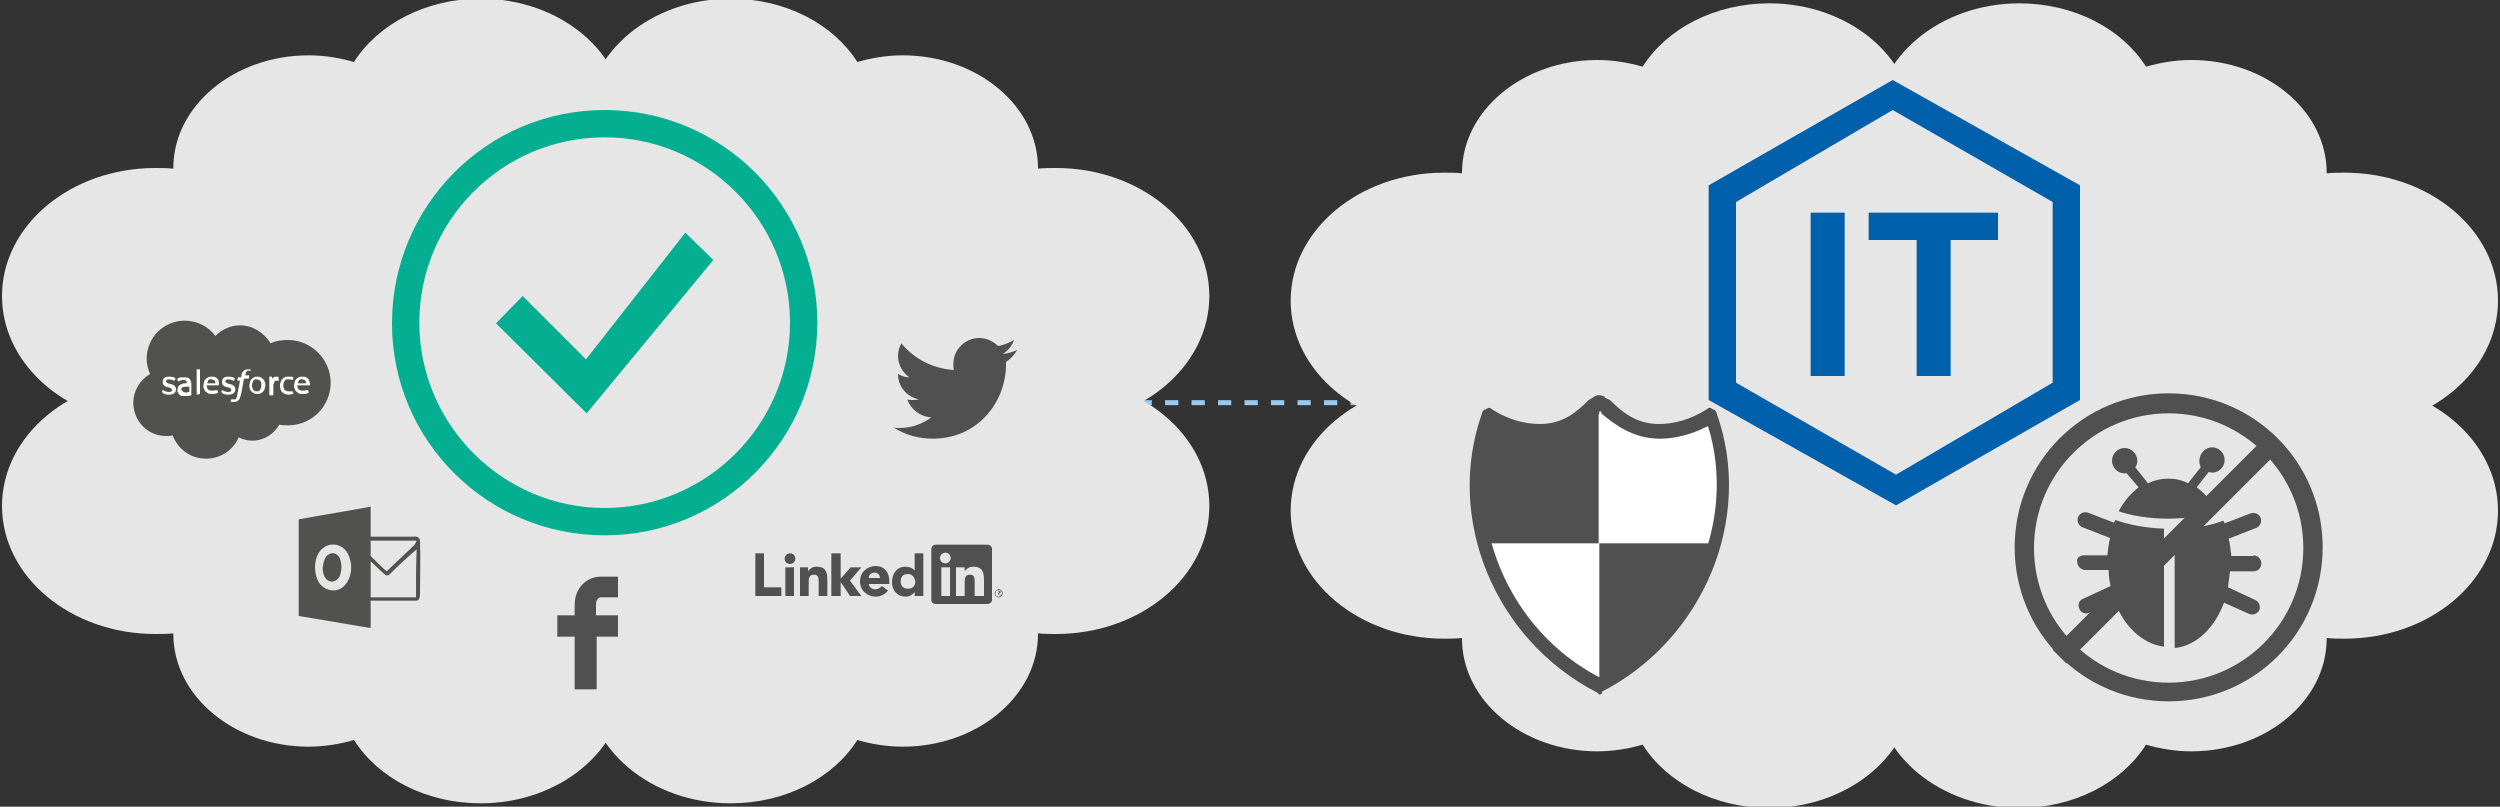 <?xml version="1.0" encoding="utf-8"?>
<!-- Generator: Adobe Illustrator 19.2.1, SVG Export Plug-In . SVG Version: 6.00 Build 0)  -->
<svg version="1.1" xmlns="http://www.w3.org/2000/svg" xmlns:xlink="http://www.w3.org/1999/xlink" x="0px" y="0px"
	 viewBox="0 0 375 121" enable-background="new 0 0 375 121" xml:space="preserve">
<rect x="0" y="0" width="375" height="121" fill="#333333" stroke="none"/>
<g id="desktop_management">
	<g>
		<g>
			<g>
				<line fill="none" stroke="#99C9EF" stroke-width="0.75" stroke-miterlimit="10" x1="104.2" y1="60.4" x2="105.2" y2="60.4"/>
				
					<line fill="none" stroke="#99C9EF" stroke-width="0.75" stroke-miterlimit="10" stroke-dasharray="1.987,1.987" x1="107.2" y1="60.4" x2="277.1" y2="60.4"/>
				<line fill="none" stroke="#99C9EF" stroke-width="0.75" stroke-miterlimit="10" x1="278.1" y1="60.4" x2="279.1" y2="60.4"/>
			</g>
		</g>
		<g>
			<path fill="#E6E6E6" d="M115,31.5c-2.4-7.9-10.9-13.7-21.1-13.7c-0.1,0-0.1,0-0.2,0v0c0-9.9-9.7-18-21.6-18
				c-8.2,0-15.4,3.8-19,9.5c-2.1-0.6-4.4-1-6.8-1c-11.2,0-20.3,7.6-20.3,16.9c0,0.1,0,0.1,0,0.1c-0.9-0.1-1.8-0.1-2.7-0.1
				c-12.7,0-23,8.6-23,19.2c0,10.6,10.3,19.2,23,19.2l84.3,0l0,0c11,0,19.9-7.4,19.9-16.6C127.6,39.9,122.4,34,115,31.5"/>
			<path fill="#E6E6E6" d="M115,88.8c-2.4,7.9-10.9,13.7-21.1,13.7c-0.1,0-0.1,0-0.2,0v0c0,9.9-9.7,18-21.6,18
				c-8.2,0-15.4-3.8-19-9.5c-2.1,0.6-4.4,1-6.8,1c-11.2,0-20.3-7.6-20.3-16.9c0-0.1,0-0.1,0-0.1c-0.9,0.1-1.8,0.1-2.7,0.1
				c-12.7,0-23-8.6-23-19.2c0-10.6,10.3-19.2,23-19.2l84.3,0l0,0c11,0,19.9,7.4,19.9,16.6C127.6,80.4,122.4,86.3,115,88.8"/>
			<path fill="#E6E6E6" d="M66.7,31.5c2.4-7.9,10.9-13.7,21.1-13.7c0.1,0,0.1,0,0.2,0v0c0-9.9,9.7-18,21.6-18c8.2,0,15.4,3.8,19,9.5
				c2.1-0.6,4.4-1,6.8-1c11.2,0,20.3,7.6,20.3,16.9c0,0.1,0,0.1,0,0.1c0.9-0.1,1.8-0.1,2.7-0.1c12.7,0,23,8.6,23,19.2
				c0,10.6-10.3,19.2-23,19.2l-84.3,0l0,0c-11,0-19.9-7.4-19.9-16.6C54.2,39.9,59.4,34,66.7,31.5"/>
			<path fill="#E6E6E6" d="M66.7,88.8c2.4,7.9,10.9,13.7,21.1,13.7c0.1,0,0.1,0,0.2,0v0c0,9.9,9.7,18,21.6,18c8.2,0,15.4-3.8,19-9.5
				c2.1,0.6,4.4,1,6.8,1c11.2,0,20.3-7.6,20.3-16.9c0-0.1,0-0.1,0-0.1c0.9,0.1,1.8,0.1,2.7,0.1c12.7,0,23-8.6,23-19.2
				c0-10.6-10.3-19.2-23-19.2l-84.3,0l0,0c-11,0-19.9,7.4-19.9,16.6C54.2,80.4,59.4,86.3,66.7,88.8"/>
		</g>
		<g>
			<path fill="#E6E6E6" d="M308.3,32.2c-2.4-7.9-10.9-13.7-21.1-13.7c-0.1,0-0.1,0-0.2,0v0c0-9.9-9.7-18-21.6-18
				c-8.2,0-15.4,3.8-19,9.5c-2.1-0.6-4.4-1-6.8-1c-11.2,0-20.3,7.6-20.3,16.9c0,0.1,0,0.1,0,0.1c-0.9-0.1-1.8-0.1-2.7-0.1
				c-12.7,0-23,8.6-23,19.2c0,10.6,10.3,19.2,23,19.2l84.3,0l0,0c11,0,19.9-7.4,19.9-16.6C320.8,40.6,315.6,34.7,308.3,32.2"/>
			<path fill="#E6E6E6" d="M308.3,89.5c-2.4,7.9-10.9,13.7-21.1,13.7c-0.1,0-0.1,0-0.2,0v0c0,9.9-9.7,18-21.6,18
				c-8.2,0-15.4-3.8-19-9.5c-2.1,0.6-4.4,1-6.8,1c-11.2,0-20.3-7.6-20.3-16.9c0-0.1,0-0.1,0-0.1c-0.9,0.1-1.8,0.1-2.7,0.1
				c-12.7,0-23-8.6-23-19.2c0-10.6,10.3-19.2,23-19.2l84.3,0l0,0c11,0,19.9,7.4,19.9,16.6C320.8,81.1,315.6,87,308.3,89.5"/>
			<path fill="#E6E6E6" d="M260,32.2c2.4-7.9,10.9-13.7,21.1-13.7c0.1,0,0.1,0,0.2,0v0c0-9.9,9.7-18,21.6-18c8.2,0,15.4,3.8,19,9.5
				c2.1-0.6,4.4-1,6.8-1c11.2,0,20.3,7.6,20.3,16.9c0,0.1,0,0.1,0,0.1c0.9-0.1,1.8-0.1,2.7-0.1c12.7,0,23,8.6,23,19.2
				c0,10.6-10.3,19.2-23,19.2l-84.3,0l0,0c-11,0-19.9-7.4-19.9-16.6C247.4,40.6,252.6,34.7,260,32.2"/>
			<path fill="#E6E6E6" d="M260,89.5c2.4,7.9,10.9,13.7,21.1,13.7c0.1,0,0.1,0,0.2,0v0c0,9.9,9.7,18,21.6,18c8.2,0,15.4-3.8,19-9.5
				c2.1,0.6,4.4,1,6.8,1c11.2,0,20.3-7.6,20.3-16.9c0-0.1,0-0.1,0-0.1c0.9,0.1,1.8,0.1,2.7,0.1c12.7,0,23-8.6,23-19.2
				c0-10.6-10.3-19.2-23-19.2l-84.3,0l0,0c-11,0-19.9,7.4-19.9,16.6C247.4,81.1,252.6,87,260,89.5"/>
		</g>
		<path fill="#04AF91" d="M90.7,16.5c17.6,0,31.9,14.3,31.9,31.9s-14.3,31.9-31.9,31.9S58.8,66.1,58.8,48.5S73,16.5,90.7,16.5z
			 M90.7,20.6c-15.4,0-27.8,12.5-27.8,27.8s12.5,27.8,27.8,27.8s27.8-12.5,27.8-27.8S106,20.6,90.7,20.6z"/>
		<path fill="#04AF91" d="M78.4,44.4l9.5,9.5l14.9-19L107,39L88,62L74.4,48.5L78.4,44.4z"/>
		<g>
			<path fill="#515150" d="M32.3,50.4c1-1,2.3-1.6,3.7-1.6c1.9,0,3.6,1.1,4.6,2.7c0.8-0.4,1.7-0.5,2.6-0.5c3.5,0,6.4,2.9,6.4,6.4
				c0,3.5-2.8,6.4-6.4,6.4c-0.4,0-0.8,0-1.3-0.1c-0.8,1.4-2.3,2.4-4.1,2.4c-0.7,0-1.4-0.2-2-0.5c-0.8,1.9-2.7,3.2-4.9,3.2
				c-2.3,0-4.2-1.4-5-3.5c-0.3,0.1-0.7,0.1-1,0.1c-2.7,0-4.9-2.2-4.9-5c0-1.8,1-3.4,2.5-4.3c-0.3-0.7-0.5-1.5-0.5-2.3
				c0-3.2,2.6-5.7,5.7-5.7C29.6,48.1,31.3,49,32.3,50.4"/>
			<path fill="#FFFFFF" d="M24.3,58.8C24.3,58.9,24.3,58.9,24.3,58.8c0.1,0.1,0.1,0.1,0.2,0.2c0.3,0.2,0.6,0.2,0.9,0.2
				c0.6,0,1-0.3,1-0.8v0c0-0.5-0.4-0.7-0.8-0.8l-0.1,0c-0.3-0.1-0.6-0.2-0.6-0.4v0c0-0.2,0.2-0.3,0.4-0.3c0.3,0,0.6,0.1,0.8,0.2
				c0,0,0.1,0,0.1,0c0,0,0.1-0.3,0.1-0.3c0,0,0-0.1,0-0.1c-0.2-0.1-0.5-0.2-0.9-0.2l-0.1,0c-0.6,0-0.9,0.3-0.9,0.8v0
				c0,0.5,0.4,0.7,0.8,0.8l0.1,0c0.3,0.1,0.5,0.2,0.5,0.4v0c0,0.2-0.2,0.3-0.4,0.3c-0.1,0-0.4,0-0.8-0.2c0,0-0.1,0-0.1-0.1
				c0,0-0.1,0-0.1,0L24.3,58.8z"/>
			<path fill="#FFFFFF" d="M33.2,58.8C33.1,58.9,33.2,58.9,33.2,58.8c0.1,0.1,0.1,0.1,0.2,0.2c0.3,0.2,0.6,0.2,0.9,0.2
				c0.6,0,1-0.3,1-0.8v0c0-0.5-0.4-0.7-0.8-0.8l-0.1,0c-0.3-0.1-0.6-0.2-0.6-0.4v0c0-0.2,0.2-0.3,0.4-0.3c0.3,0,0.6,0.1,0.8,0.2
				c0,0,0.1,0,0.1,0c0,0,0.1-0.3,0.1-0.3c0,0,0-0.1,0-0.1c-0.2-0.1-0.5-0.2-0.9-0.2l-0.1,0c-0.6,0-0.9,0.3-0.9,0.8v0
				c0,0.5,0.4,0.7,0.8,0.8l0.1,0c0.3,0.1,0.5,0.2,0.5,0.4v0c0,0.2-0.2,0.3-0.4,0.3c-0.1,0-0.4,0-0.8-0.2c0,0-0.1,0-0.1-0.1
				c0,0-0.1,0-0.1,0L33.2,58.8z"/>
			<path fill="#FFFFFF" d="M39.7,57.3c0-0.2-0.1-0.3-0.2-0.4c-0.1-0.1-0.2-0.2-0.4-0.3c-0.2-0.1-0.3-0.1-0.5-0.1
				c-0.2,0-0.4,0-0.5,0.1c-0.2,0.1-0.3,0.2-0.4,0.3c-0.1,0.1-0.2,0.3-0.2,0.4c0,0.2-0.1,0.3-0.1,0.5c0,0.2,0,0.4,0.1,0.5
				c0,0.2,0.1,0.3,0.2,0.4c0.1,0.1,0.2,0.2,0.4,0.3s0.3,0.1,0.5,0.1c0.2,0,0.4,0,0.5-0.1c0.2-0.1,0.3-0.2,0.4-0.3
				c0.1-0.1,0.2-0.3,0.2-0.4c0-0.2,0.1-0.3,0.1-0.5C39.8,57.6,39.8,57.4,39.7,57.3 M39.2,57.8c0,0.3-0.1,0.5-0.2,0.7
				c-0.1,0.2-0.3,0.2-0.5,0.2c-0.2,0-0.4-0.1-0.5-0.2c-0.1-0.2-0.2-0.4-0.2-0.7c0-0.3,0.1-0.5,0.2-0.7c0.1-0.2,0.3-0.2,0.5-0.2
				c0.2,0,0.4,0.1,0.5,0.2C39.2,57.3,39.2,57.5,39.2,57.8"/>
			<path fill-rule="evenodd" clip-rule="evenodd" fill="#FFFFFF" d="M43.9,58.7C43.8,58.6,43.8,58.6,43.9,58.7c-0.1,0-0.2,0-0.3,0
				c-0.1,0-0.2,0-0.3,0c-0.2,0-0.4-0.1-0.6-0.2c-0.1-0.1-0.2-0.4-0.2-0.7c0-0.3,0.1-0.5,0.2-0.7c0.1-0.2,0.3-0.2,0.6-0.2
				c0.2,0,0.4,0,0.5,0.1c0,0,0,0,0.1,0c0-0.1,0.1-0.2,0.1-0.3c0,0,0-0.1,0-0.1c-0.1,0-0.2-0.1-0.3-0.1c-0.1,0-0.2,0-0.4,0
				c-0.2,0-0.4,0-0.6,0.1c-0.2,0.1-0.3,0.2-0.4,0.3c-0.1,0.1-0.2,0.3-0.2,0.4c-0.1,0.2-0.1,0.3-0.1,0.5c0,0.4,0.1,0.8,0.3,1
				c0.2,0.2,0.6,0.4,1,0.4c0.3,0,0.5-0.1,0.7-0.1c0,0,0,0,0-0.1L43.9,58.7z"/>
			<path fill-rule="evenodd" clip-rule="evenodd" fill="#FFFFFF" d="M46.4,57.2c0-0.2-0.1-0.3-0.2-0.4c-0.1-0.1-0.2-0.2-0.3-0.2
				c-0.1-0.1-0.3-0.1-0.5-0.1c-0.2,0-0.4,0-0.6,0.1c-0.2,0.1-0.3,0.2-0.4,0.3c-0.1,0.1-0.2,0.3-0.2,0.4c0,0.2-0.1,0.4-0.1,0.5
				c0,0.2,0,0.4,0.1,0.5c0.1,0.2,0.1,0.3,0.2,0.4c0.1,0.1,0.3,0.2,0.4,0.3c0.2,0.1,0.4,0.1,0.6,0.1c0.5,0,0.8-0.1,0.9-0.2
				c0,0,0,0,0-0.1l-0.1-0.3c0,0-0.1,0-0.1,0c-0.1,0-0.3,0.1-0.7,0.1c-0.3,0-0.5-0.1-0.6-0.2c-0.1-0.1-0.2-0.3-0.2-0.6l1.7,0
				c0,0,0,0,0,0C46.5,57.9,46.6,57.6,46.4,57.2 M44.7,57.5c0-0.2,0.1-0.3,0.1-0.4c0.1-0.2,0.3-0.2,0.5-0.2c0.2,0,0.4,0.1,0.5,0.2
				c0.1,0.1,0.1,0.2,0.1,0.4L44.7,57.5z"/>
			<path fill-rule="evenodd" clip-rule="evenodd" fill="#FFFFFF" d="M32.8,57.2c0-0.2-0.1-0.3-0.2-0.4c-0.1-0.1-0.2-0.2-0.3-0.2
				c-0.1-0.1-0.3-0.1-0.5-0.1c-0.2,0-0.4,0-0.6,0.1c-0.2,0.1-0.3,0.2-0.4,0.3c-0.1,0.1-0.2,0.3-0.2,0.4c0,0.2-0.1,0.4-0.1,0.5
				c0,0.2,0,0.4,0.1,0.5c0.1,0.2,0.1,0.3,0.2,0.4c0.1,0.1,0.3,0.2,0.4,0.3c0.2,0.1,0.4,0.1,0.6,0.1c0.5,0,0.8-0.1,0.9-0.2
				c0,0,0,0,0-0.1l-0.1-0.3c0,0-0.1,0-0.1,0c-0.1,0-0.3,0.1-0.7,0.1c-0.3,0-0.5-0.1-0.6-0.2c-0.1-0.1-0.2-0.3-0.2-0.6l1.7,0
				c0,0,0,0,0,0C32.8,57.9,32.9,57.6,32.8,57.2 M31.1,57.5c0-0.2,0.1-0.3,0.1-0.4c0.1-0.2,0.3-0.2,0.5-0.2c0.2,0,0.4,0.1,0.5,0.2
				c0.1,0.1,0.1,0.2,0.1,0.4L31.1,57.5z"/>
			<path fill="#FFFFFF" d="M28,57.5c-0.1,0-0.2,0-0.3,0c-0.1,0-0.3,0-0.4,0.1c-0.1,0-0.3,0.1-0.4,0.2c-0.1,0.1-0.2,0.2-0.2,0.3
				s-0.1,0.2-0.1,0.4c0,0.2,0,0.3,0.1,0.4c0.1,0.1,0.1,0.2,0.2,0.3c0.1,0.1,0.2,0.1,0.3,0.2c0.1,0,0.3,0,0.5,0c0.2,0,0.3,0,0.5,0
				c0.2,0,0.4-0.1,0.4-0.1c0.1,0,0.1,0,0.1,0c0,0,0-0.1,0-0.1l0-1.6c0-0.3-0.1-0.6-0.3-0.8c-0.2-0.2-0.4-0.2-0.8-0.2
				c-0.1,0-0.3,0-0.5,0c0,0-0.4,0.1-0.5,0.2c0,0,0,0,0,0.1l0.1,0.3c0,0,0.1,0,0.1,0s0,0,0,0c0.3-0.2,0.7-0.2,0.7-0.2
				c0.2,0,0.3,0,0.4,0.1c0.1,0.1,0.1,0.2,0.1,0.4v0.1C28.2,57.5,28,57.5,28,57.5 M27.4,58.7c-0.1-0.1-0.1-0.1-0.1-0.1
				c0-0.1-0.1-0.1-0.1-0.2c0-0.1,0-0.3,0.2-0.3c0,0,0.1-0.1,0.5-0.1c0.2,0,0.5,0,0.5,0v0.8c0,0-0.2,0-0.5,0.1
				C27.5,58.8,27.4,58.7,27.4,58.7"/>
			<path fill-rule="evenodd" clip-rule="evenodd" fill="#FFFFFF" d="M41.8,56.6C41.8,56.5,41.8,56.5,41.8,56.6
				c-0.1-0.1-0.2-0.1-0.3-0.1c-0.2,0-0.3,0-0.4,0.1c-0.1,0-0.2,0.1-0.3,0.2l0-0.2c0,0,0-0.1,0-0.1h-0.4c0,0,0,0,0,0.1v2.6
				c0,0,0,0.1,0.1,0.1h0.4c0,0,0.1,0,0.1-0.1v-1.3c0-0.2,0-0.3,0.1-0.4c0-0.1,0.1-0.2,0.1-0.3c0.1-0.1,0.1-0.1,0.2-0.1
				c0.1,0,0.2,0,0.2,0c0.1,0,0.2,0,0.2,0c0,0,0.1,0,0.1,0C41.7,56.9,41.8,56.6,41.8,56.6"/>
			<path fill-rule="evenodd" clip-rule="evenodd" fill="#FFFFFF" d="M37.6,55.4c-0.1,0-0.1,0-0.2,0c-0.1,0-0.1,0-0.2,0
				c-0.3,0-0.6,0.1-0.7,0.3c-0.2,0.2-0.3,0.4-0.3,0.8l0,0.1h-0.4c0,0,0,0-0.1,0l-0.1,0.4c0,0,0,0.1,0.1,0.1H36l-0.4,2.1
				c0,0.2-0.1,0.3-0.1,0.4c0,0.1-0.1,0.2-0.1,0.2c0,0.1-0.1,0.1-0.2,0.1c-0.1,0-0.1,0-0.2,0c0,0-0.1,0-0.1,0c0,0-0.1,0-0.1,0
				c0,0,0,0-0.1,0c0,0-0.1,0.3-0.1,0.3c0,0,0,0.1,0,0.1c0.1,0,0.1,0,0.2,0c0.1,0,0.2,0,0.3,0c0.2,0,0.3,0,0.4-0.1
				c0.1,0,0.2-0.1,0.3-0.2c0.1-0.1,0.2-0.2,0.2-0.4c0.1-0.2,0.1-0.3,0.2-0.6l0.4-2.2h0.6c0,0,0,0,0.1,0l0.1-0.4c0,0,0-0.1-0.1-0.1
				h-0.5c0,0,0-0.2,0.1-0.4c0-0.1,0.1-0.1,0.1-0.2c0,0,0.1-0.1,0.1-0.1c0.1,0,0.1,0,0.2,0c0.1,0,0.1,0,0.1,0c0.1,0,0.1,0,0.1,0
				c0.1,0,0.1,0,0.1,0L37.6,55.4C37.7,55.4,37.6,55.4,37.6,55.4"/>
			<path fill-rule="evenodd" clip-rule="evenodd" fill="#FFFFFF" d="M30,59.1C30,59.1,30,59.1,30,59.1l-0.5,0.1c0,0,0,0,0-0.1v-3.6
				c0,0,0-0.1,0-0.1l0.5,0c0,0,0,0,0,0.1V59.1z"/>
		</g>
		<path fill="#4F504F" d="M152.6,52.5c-0.7,0.3-1.4,0.5-2.2,0.6c0.8-0.5,1.4-1.2,1.7-2.1c-0.7,0.4-1.6,0.8-2.4,0.9
			c-0.7-0.7-1.7-1.2-2.8-1.2c-2.1,0-3.9,1.7-3.9,3.9c0,0.3,0,0.6,0.1,0.9c-3.2-0.2-6-1.7-7.9-4c-0.3,0.6-0.5,1.2-0.5,1.9
			c0,1.3,0.7,2.5,1.7,3.2c-0.6,0-1.2-0.2-1.7-0.5c0,0,0,0,0,0c0,1.9,1.3,3.4,3.1,3.8c-0.3,0.1-0.7,0.1-1,0.1c-0.2,0-0.5,0-0.7-0.1
			c0.5,1.5,1.9,2.6,3.6,2.7c-1.3,1-3,1.6-4.8,1.6c-0.3,0-0.6,0-0.9-0.1c1.7,1.1,3.7,1.7,5.9,1.7c7.1,0,11-5.9,11-11
			c0-0.2,0-0.3,0-0.5C151.4,54,152.1,53.3,152.6,52.5z"/>
		<g id="fb_3_">
			<g>
				<g>
					<path fill="#4F504F" d="M92.7,89.6l-2.6,0c-0.3,0-0.7,0.4-0.7,1l0,1.7h3.3l0,3.2h-3.2l0,7.9h-3.3l0-7.9h-2.6l0-3.2l2.6,0v-1.6
						c0-2.4,1.7-4.2,3.9-4.2l2.6,0L92.7,89.6z"/>
				</g>
			</g>
		</g>
		<g>
			<g>
				<path fill="#4F504F" d="M149.9,89c0.1,0,0.2-0.1,0.2-0.2c0-0.1-0.1-0.2-0.2-0.2h-0.2v0.6h0.1V89L149.9,89L149.9,89l0.1,0.3h0.1
					L149.9,89L149.9,89z M149.8,88.9h-0.1v-0.2h0.1c0.1,0,0.1,0,0.1,0.1C149.9,88.9,149.9,88.9,149.8,88.9z"/>
				<path fill="#4F504F" d="M149.8,88.4c-0.3,0-0.6,0.3-0.6,0.6c0,0.3,0.3,0.6,0.6,0.6c0.3,0,0.6-0.3,0.6-0.6
					C150.4,88.6,150.1,88.4,149.8,88.4z M149.8,89.5c-0.3,0-0.5-0.2-0.5-0.5c0-0.3,0.2-0.5,0.5-0.5c0.3,0,0.5,0.2,0.5,0.5
					C150.3,89.2,150,89.5,149.8,89.5z"/>
			</g>
			<g>
				<g>
					<polygon fill="#4F504F" points="113.3,83 114.6,83 114.6,88.1 117.2,88.1 117.2,89.4 113.3,89.4 					"/>
					<g>
						<path fill="#4F504F" d="M117.8,85.1h1.3v4.3h-1.3V85.1z M118.5,83c0.4,0,0.8,0.3,0.8,0.8c0,0.4-0.3,0.8-0.8,0.8
							c-0.4,0-0.8-0.3-0.8-0.8C117.7,83.3,118.1,83,118.5,83"/>
					</g>
					<polygon fill="#4F504F" points="124.7,83 126.1,83 126.1,86.8 127.6,85.1 129.2,85.1 127.5,87.1 129.2,89.4 127.5,89.4 
						126.1,87.3 126.1,87.3 126.1,89.4 124.7,89.4 					"/>
					<path fill="#4F504F" d="M119.9,85.1h1.3v0.6h0c0.2-0.3,0.6-0.7,1.3-0.7c1.4,0,1.6,0.9,1.6,2v2.4h-1.3v-2.1c0-0.5,0-1.1-0.7-1.1
						c-0.7,0-0.8,0.5-0.8,1.1v2.1h-1.3V85.1z"/>
					<path fill="#4F504F" d="M132,86.7c0-0.4-0.3-0.8-0.8-0.8c-0.6,0-0.9,0.4-0.9,0.8H132z M133.2,88.6c-0.4,0.5-1.1,0.9-1.8,0.9
						c-1.3,0-2.4-0.9-2.4-2.3c0-1.4,1.1-2.3,2.4-2.3c1.2,0,2,0.9,2,2.3v0.4h-3.1c0.1,0.5,0.5,0.8,1,0.8c0.4,0,0.7-0.2,1-0.5
						L133.2,88.6z"/>
					<path fill="#4F504F" d="M136.2,86.1c-0.7,0-1.1,0.4-1.1,1.1c0,0.7,0.4,1.1,1.1,1.1c0.7,0,1.1-0.4,1.1-1.1
						C137.2,86.6,136.8,86.1,136.2,86.1 M138.4,89.4h-1.2v-0.6h0c-0.2,0.3-0.7,0.7-1.3,0.7c-1.3,0-2.1-0.9-2.1-2.2
						c0-1.2,0.7-2.3,2-2.3c0.6,0,1.1,0.2,1.4,0.6h0V83h1.3V89.4z"/>
				</g>
				<path fill="#4F504F" d="M148.1,81.7h-7.7c-0.4,0-0.7,0.3-0.7,0.6v7.7c0,0.4,0.3,0.6,0.7,0.6h7.7c0.4,0,0.7-0.3,0.7-0.6v-7.7
					C148.8,82,148.5,81.7,148.1,81.7z M142.5,89.4h-1.3v-4.3h1.3V89.4z M141.8,84.5c-0.4,0-0.8-0.3-0.8-0.8c0-0.4,0.3-0.8,0.8-0.8
					c0.4,0,0.8,0.3,0.8,0.8C142.6,84.2,142.2,84.5,141.8,84.5z M147.5,89.4h-1.3v-2.1c0-0.5,0-1.1-0.7-1.1c-0.7,0-0.8,0.5-0.8,1.1
					v2.1h-1.3v-4.3h1.3v0.6h0c0.2-0.3,0.6-0.7,1.3-0.7c1.4,0,1.6,0.9,1.6,2V89.4z"/>
			</g>
		</g>
		<g id="outlook_3_">
			<path fill="#515150" d="M63,81.1c0-0.5-0.6-0.7-1-0.6c-2.2,0-4.3,0-6.4,0c0-1.4,0-2.8,0-4.1V76c-3.2,0.6-7.6,1.3-10.8,1.9
				c0,4.8,0,9.7,0,14.5c3.2,0.5,7.6,1.3,10.8,1.8v-0.2c0-1.3,0-2.6,0-3.9c2.3,0,4.6,0,6.8,0c0.6,0,0.6-0.7,0.6-1.2
				C63,86.3,63.1,83.7,63,81.1z M51.5,88c-1.2,1.1-3.3,0.5-3.9-1.1c-0.7-1.7-0.4-4.4,1.6-5.1c1.2-0.4,2.5,0.2,3,1.3
				C53,84.7,52.8,86.8,51.5,88z M62.4,89.6c-2.3,0-4.6,0-6.8,0c0-1.8,0-3.6,0-5.4c0.8,0.7,1.5,1.5,2.3,2.1c0.4,0.1,0.6-0.2,0.8-0.4
				c1.2-1.2,2.5-2.4,3.8-3.5C62.4,84.7,62.4,87.1,62.4,89.6z M62.1,81.8c-1.4,1.3-2.7,2.6-4.1,3.9c-0.8-0.7-1.6-1.5-2.4-2.3
				c0-0.7,0-1.5,0-2.3c2.3,0,4.6,0,6.9,0C62.4,81.3,62.3,81.6,62.1,81.8z"/>
			<path fill="#515150" d="M49.4,83.1c0.6-0.3,1.2,0,1.5,0.5c0.4,0.8,0.4,1.8,0.1,2.7c-0.2,0.6-0.9,1.1-1.5,0.9
				c-0.8-0.2-1.1-1.2-1.1-2C48.5,84.4,48.7,83.4,49.4,83.1z"/>
		</g>
		<g>
			<path fill="#4F504F" d="M331.8,67.1c1.1,0,1.9,0.9,1.9,1.9c0,1.1-0.9,1.9-1.9,1.9l-0.5-0.1l-1.8,2.3c1.2,0.9,2.3,2.1,3.1,3.6
				c-2.1,0.7-4.7,1.1-7.4,1.1c-2.7,0-5.3-0.4-7.4-1.1c0.8-1.5,1.8-2.7,3-3.6L319,71c-0.1,0-0.2,0-0.3,0c-1.1,0-1.9-0.9-1.9-1.9
				c0-1.1,0.9-1.9,1.9-1.9s1.9,0.9,1.9,1.9c0,0.4-0.1,0.7-0.3,1l1.9,2.4c1-0.5,2-0.7,3.1-0.7c1,0,2,0.2,2.9,0.7l1.9-2.4
				c-0.1-0.3-0.2-0.6-0.2-0.9C329.9,68,330.8,67.1,331.8,67.1z M338,83.3c0.6,0,1.2,0.5,1.2,1.2s-0.5,1.2-1.2,1.2h-3.5
				c-0.1,0.8-0.2,1.6-0.3,2.4l4.1,1.9c0.6,0.3,0.8,1,0.6,1.5c-0.3,0.6-1,0.8-1.5,0.6l-3.8-1.7c-1.4,3.8-4.2,6.5-7.4,6.8V79.4
				c2.7-0.1,5.2-0.5,7.3-1.3l0.2,0.4l3.9-1.5c0.6-0.2,1.3,0.1,1.5,0.7c0.2,0.6-0.1,1.3-0.7,1.5l-4.1,1.6c0.2,0.8,0.3,1.7,0.4,2.6
				H338z M312.6,83.3h3.5c0.1-0.9,0.2-1.7,0.4-2.6l-4.1-1.6c-0.6-0.2-0.9-0.9-0.7-1.5c0.2-0.6,0.9-0.9,1.5-0.7l3.9,1.5l0.2-0.4
				c2,0.7,4.5,1.2,7.3,1.3v17.7c-3.2-0.4-6-3-7.4-6.8l-3.8,1.7c-0.6,0.3-1.3,0-1.5-0.6c-0.3-0.6,0-1.3,0.6-1.5l4.1-1.9
				c-0.2-0.8-0.3-1.6-0.3-2.4h-3.5c-0.6,0-1.2-0.5-1.2-1.2C311.4,83.8,311.9,83.3,312.6,83.3z"/>
			<g>
				<path fill="#4F504F" d="M325.3,59c12.8,0,23.1,10.3,23.1,23.1s-10.3,23.1-23.1,23.1c-12.8,0-23.1-10.3-23.1-23.1
					S312.5,59,325.3,59z M325.3,62c-11.1,0-20.2,9-20.2,20.2s9,20.2,20.2,20.2c11.1,0,20.2-9,20.2-20.2S336.4,62,325.3,62z"/>
				
					<rect x="302.2" y="80.7" transform="matrix(0.707 -0.707 0.707 0.707 37.192 254.056)" fill="#4F504F" width="46.2" height="2.9"/>
			</g>
		</g>
		<path fill="#FFFFFF" d="M223.9,63.9c-4.4,14.1,2.2,30.5,16,37.7c13.8-7.2,20.7-23.6,16.3-37.7c-2.5,1.3-5,1.9-7.2,1.9
			c-4.1,0-6.9-2.2-8.8-3.8c0-0.3,0-0.3-0.3-0.3V62c-1.9,1.6-4.7,3.8-8.8,3.8C228.9,65.8,226.4,65.2,223.9,63.9"/>
		<path fill="#4F504F" d="M223.9,63.9c-4.4,14.1,2.2,30.5,16,37.7c13.8-7.2,20.7-23.6,16.3-37.7c-2.5,1.3-5,1.9-7.2,1.9
			c-4.1,0-6.9-2.2-8.8-3.8c0-0.3,0-0.3-0.3-0.3V62c-1.9,1.6-4.7,3.8-8.8,3.8C228.9,65.8,226.4,65.2,223.9,63.9 M239.9,104.2
			l-0.3-0.3C224.2,96,216.7,77.8,222.3,62c0-0.3,0.3-0.6,0.6-0.6c0.3-0.3,0.6-0.3,0.9,0c2.5,1.6,5,2.2,7.2,2.2
			c3.5,0,5.6-1.9,7.2-3.5c0.3-0.3,0.6-0.3,0.9-0.6c0.6-0.3,0.9-0.3,1.6,0c0,0.3,0.6,0.3,0.9,0.6c1.6,1.6,3.8,3.5,7.2,3.5
			c2.2,0,4.7-0.6,7.2-2.2c0.3-0.3,0.6-0.3,0.9,0c0.3,0,0.6,0.3,0.6,0.6c5.6,15.7-1.9,33.9-17.3,41.8
			C240.5,103.8,240.2,104.2,239.9,104.2"/>
		<path fill="#4F504F" d="M222.6,81.5c-1.9-6.3-1.6-12.9,0.6-19.2c9.7,5.7,14.4-0.3,16.6-2.2v21.4"/>
		<path fill="#4F504F" d="M239.9,81.5v21.4c8.8-4.4,15.1-12.3,17.6-21.4"/>
		<g>
			<rect x="271.6" y="31.9" fill="#0060AC" width="5.1" height="24.5"/>
			<polygon fill="#0060AC" points="299.7,36 292.6,36 292.6,56.4 287.5,56.4 287.5,36 280.3,36 280.3,31.9 299.7,31.9 			"/>
			<path fill="#0060AC" d="M307.9,57.4l-23.5,13.8l-24-13.8V30.3l23.5-13.8l24,13.8V57.4z M283.9,12l-27.6,15.8V60l28.1,15.8L312,60
				V27.8L283.9,12z"/>
		</g>
	</g>
</g>
<g id="corporate_mobile">
</g>
<g id="kiosk">
</g>
<g id="conditional_access">
</g>
</svg>
